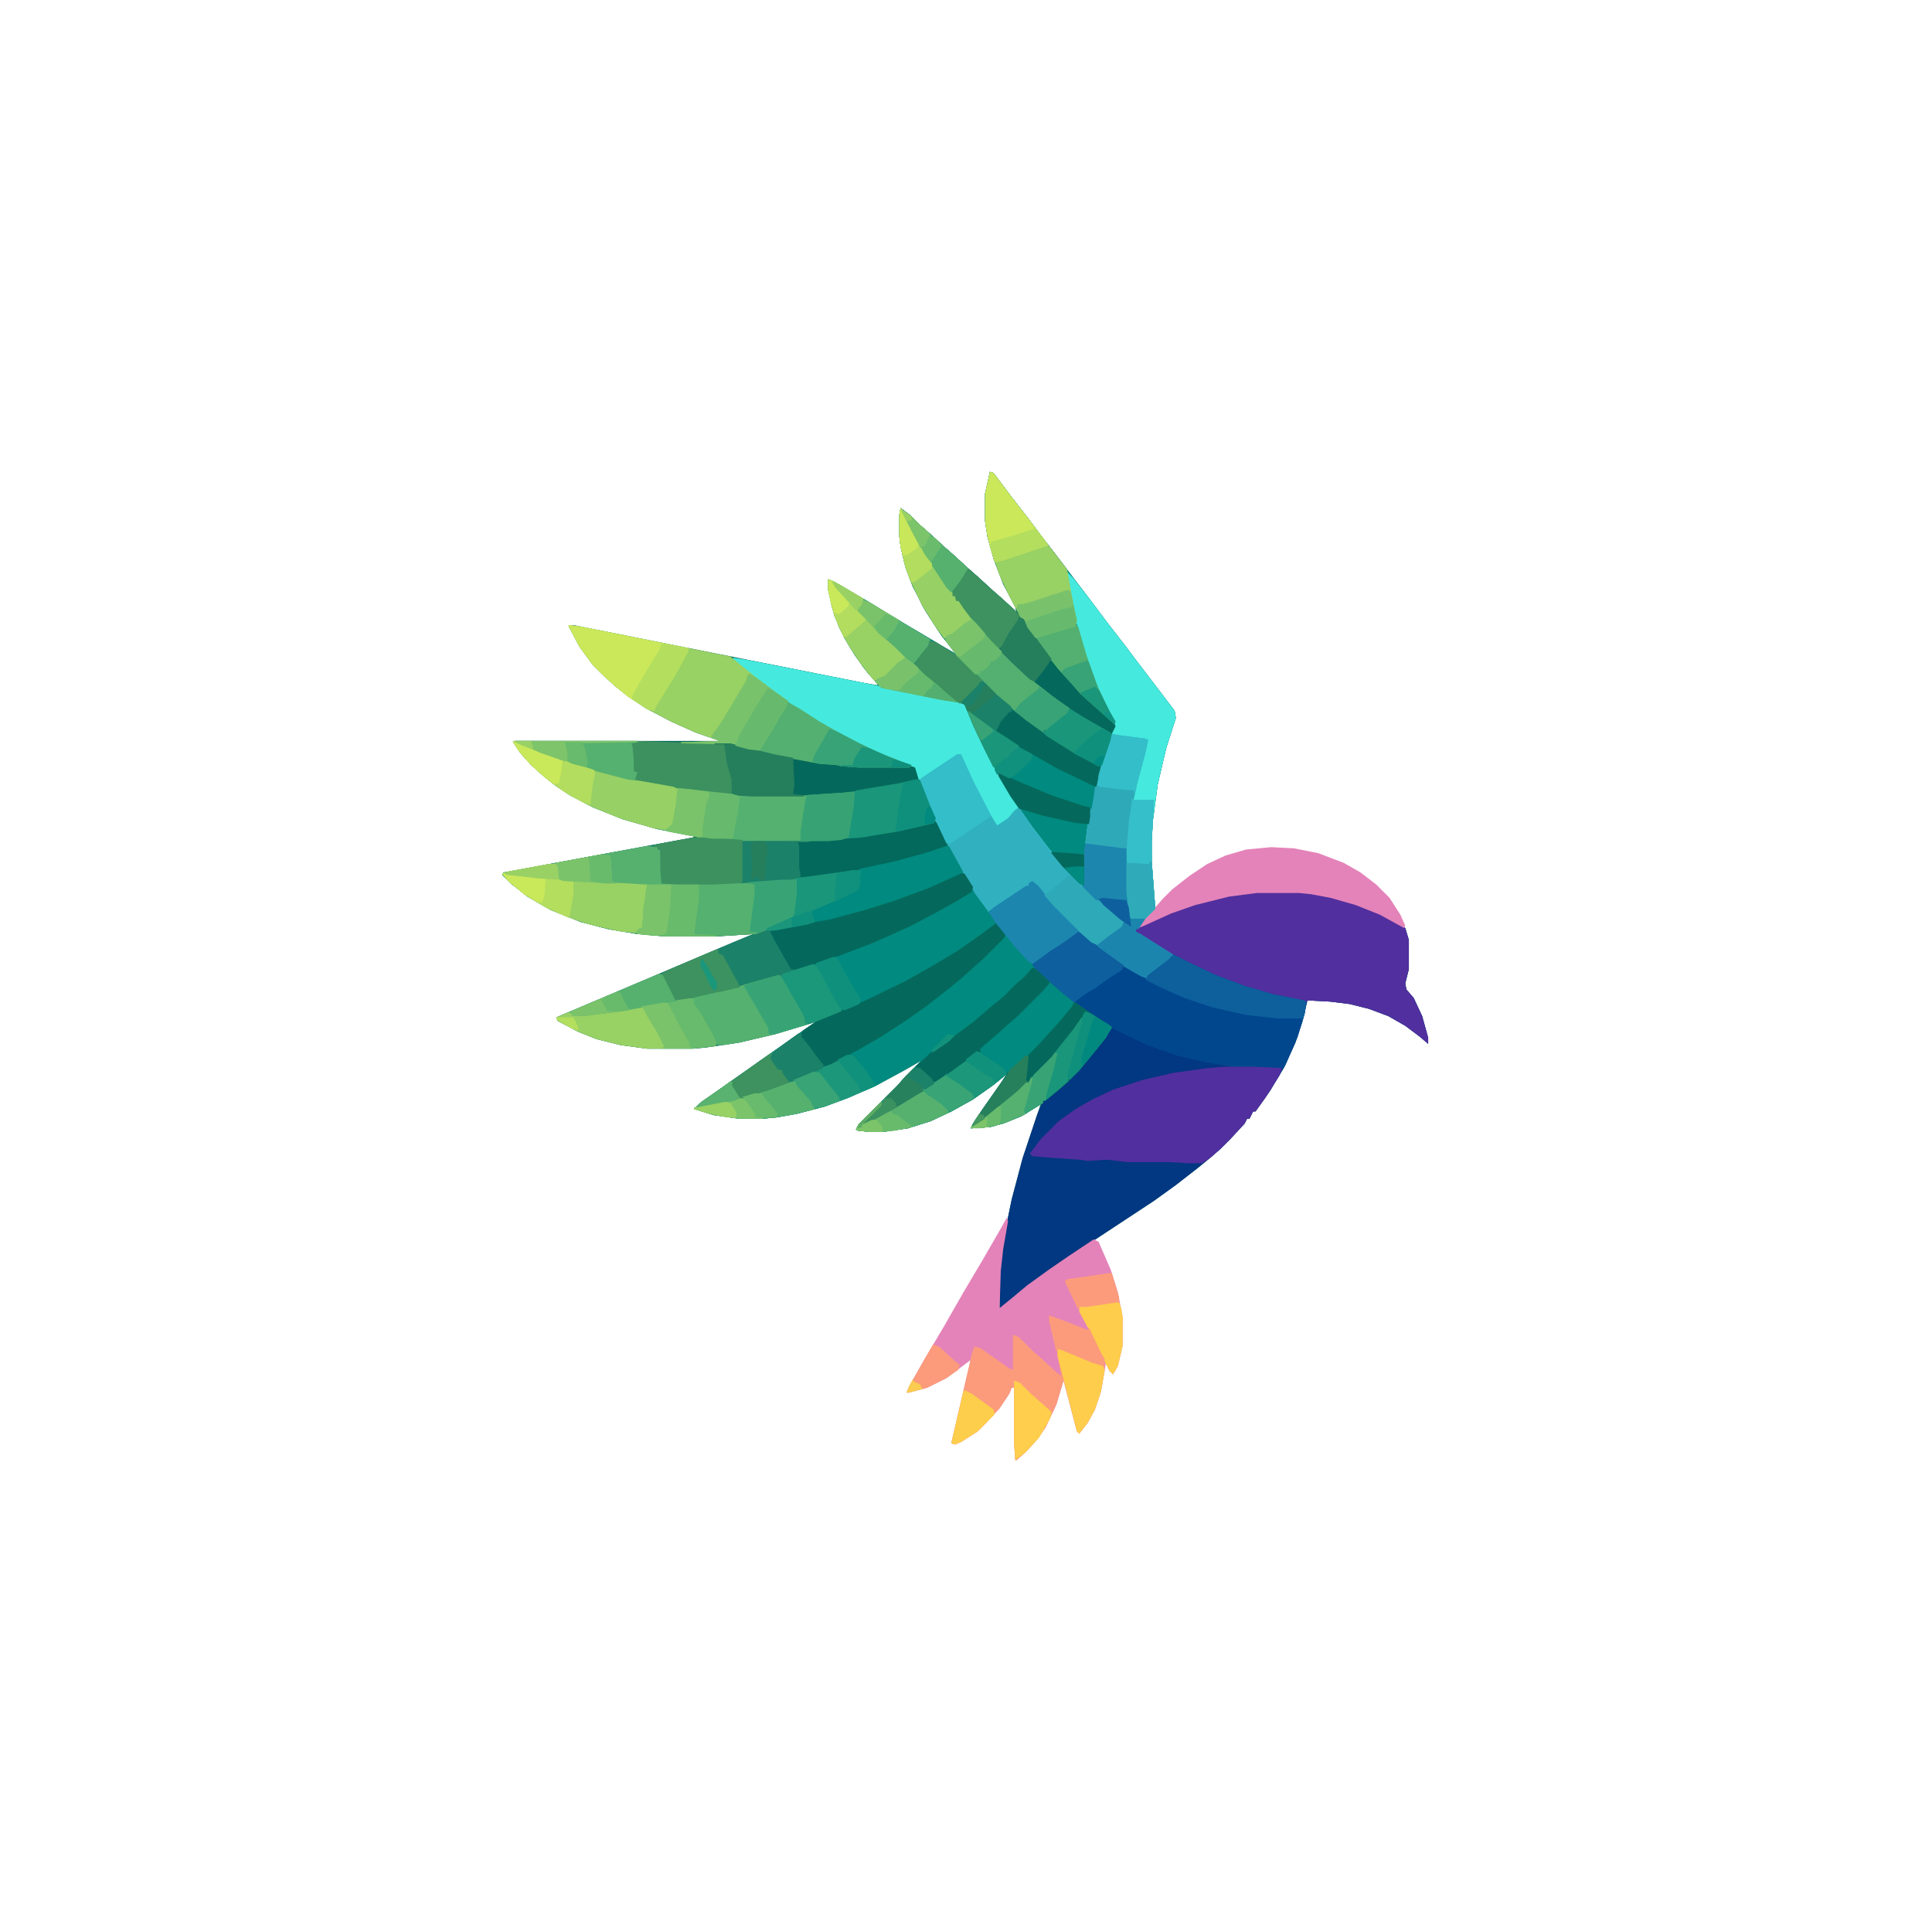 <svg width="2001" height="2000" viewBox="0 0 2001 2000" fill="none" xmlns="http://www.w3.org/2000/svg">
<g clip-path="url(#clip0_8_2)">
<path d="M1025.29 488.75L1029.04 490L1047.8 515L1065.3 537.5L1080.31 557.5L1092.81 573.75L1109.06 595L1129.07 621.25L1147.83 646.25L1165.33 668.75L1176.58 683.75L1216.59 736.25L1217.85 743.75L1207.84 775L1199.09 812.5L1194.09 850L1192.84 871.25V892.5L1196.59 941.25L1187.84 950L1180.33 960L1204.09 948.75L1230.35 938.75L1256.61 931.25L1280.36 926.25L1301.62 923.75H1345.38L1372.89 927.5L1400.4 935L1420.4 942.5L1440.41 952.5L1455.41 961.25L1459.16 973.75V1003.75L1455.41 1018.75L1456.66 1025L1464.17 1033.75L1472.92 1052.5L1479.17 1075V1081.25L1470.42 1073.75L1455.41 1062.5L1437.91 1052.5L1417.9 1045L1397.9 1040L1377.89 1037.5L1354.13 1036.25L1349.13 1057.5L1341.63 1080L1330.38 1105L1315.37 1130L1300.37 1151.25H1297.87L1294.12 1158.75H1291.62L1289.12 1163.75L1274.11 1180L1264.11 1190L1254.11 1198.75L1240.35 1210L1217.85 1227.5L1195.34 1243.75L1140.32 1280L1114.07 1297.5L1086.56 1316.25L1062.8 1333.75L1049.05 1345L1037.79 1355H1035.29V1316.25L1039.04 1285L1047.8 1242.5L1059.05 1200L1077.81 1143.75L1060.3 1155L1042.8 1162.5L1025.29 1167.5L1005.29 1168.75L1007.79 1163.75L1017.79 1148.75L1035.29 1123.75L1042.8 1112.5L1029.04 1123.75L1007.79 1138.75L985.279 1151.25L964.023 1161.25L940.267 1168.75L914.009 1172.5H901.506L889.002 1171.25L886.501 1170L889.002 1165L929.013 1125L937.766 1115L954.021 1098.75L936.516 1108.75L906.507 1125L877.749 1137.5L853.992 1146.25L825.234 1153.75L803.978 1157.5L790.224 1158.75H765.217L738.96 1155L718.954 1148.75L725.206 1142.5L788.974 1097.5L813.981 1080L835.237 1065L843.989 1058.75L802.728 1071.25L765.217 1080L731.457 1085L717.703 1086.25H670.19L642.682 1082.5L617.675 1076.25L598.92 1068.75L577.664 1057.5L576.413 1053.75L758.965 976.25L780.221 967.5L741.46 970H688.945L660.187 967.5L630.179 962.5L601.421 955L570.162 942.5L546.405 928.75L528.9 915L520.147 906.25L521.398 903.75L717.703 867.5L718.954 866.25L680.193 858.75L645.183 848.75L613.924 836.25L590.167 823.75L575.163 813.75L562.66 803.75L550.156 792.5L538.903 780L531.401 768.75V767.5H745.211L720.204 758.75L695.197 747.5L668.94 733.75L650.184 721.25L637.681 711.25L625.177 700L613.924 688.75L600.17 670L588.917 648.75L593.918 647.5L895.254 707.5L910.258 710L899.005 697.5L885.251 678.75L873.998 660L863.995 637.5L857.743 611.25V600L863.995 602.5L900.255 623.75L935.265 645L975.277 668.75L990.281 677.5L975.277 658.75L959.022 633.75L945.268 607.5L937.766 587.5L932.764 566.25L931.514 556.25V532.5L932.764 526.25L942.767 533.75L952.77 543.75L962.773 552.5L977.777 566.25L987.78 575L1002.78 588.75L1012.79 597.5L1027.79 611.25L1037.79 620L1052.8 633.75L1051.55 628.75L1039.04 605L1029.04 578.75L1022.79 556.25L1020.29 540V511.25L1025.29 488.75Z" fill="#04695C"/>
<path d="M1025.29 488.75L1029.04 490L1047.8 515L1065.3 537.5L1080.31 557.5L1092.81 573.75L1109.06 595L1129.07 621.25L1147.83 646.25L1165.33 668.75L1176.58 683.75L1216.59 736.25L1217.85 743.75L1207.84 775L1199.09 812.5L1194.09 850L1192.84 871.25V892.5L1196.59 941.25L1187.84 950L1179.08 962.5H1176.58V965L1181.59 967.5L1205.34 982.5L1215.34 988.75L1209.09 996.25L1194.09 1007.5L1189.09 1010L1187.84 1013.75L1181.59 1011.25L1164.08 1001.25L1141.57 985L1125.32 971.25L1119.07 966.25L1091.56 938.75L1082.81 928.75L1070.3 913.75L1065.3 915V917.5L1041.55 932.5L1027.79 942.5H1025.29L1024.04 945L1010.29 926.25L1000.28 908.75L990.281 892.5L975.277 863.75L964.023 840L951.52 807.5L947.769 795L926.513 787.5L900.255 776.25L867.746 760L842.739 745L816.482 727.5L793.975 711.25L776.47 697.5L760.216 683.75L758.965 681.25L775.22 683.75L907.757 710L909.008 708.75L894.003 691.25L878.999 668.75L868.996 650L861.494 628.75L857.743 611.25V600L863.995 602.5L900.255 623.75L935.265 645L975.277 668.75L990.281 677.5L975.277 658.75L959.022 633.75L945.268 607.5L937.766 587.5L932.764 566.25L931.514 556.25V532.5L932.764 526.25L942.767 533.75L952.77 543.75L962.773 552.5L977.777 566.25L987.78 575L1002.78 588.75L1012.79 597.5L1027.79 611.25L1037.79 620L1052.8 633.75L1051.55 628.75L1039.04 605L1029.04 578.75L1022.79 556.25L1020.29 540V511.25L1025.29 488.75Z" fill="#018A7F"/>
<path d="M1301.62 923.75H1345.38L1372.89 927.5L1400.4 935L1420.4 942.5L1440.41 952.5L1455.41 961.25L1459.16 973.75V1003.75L1455.41 1018.75L1456.66 1025L1464.17 1033.75L1472.92 1052.5L1479.17 1075V1081.25L1470.42 1073.75L1455.41 1062.5L1437.91 1052.5L1417.9 1045L1397.9 1040L1377.89 1037.5L1354.13 1036.25L1349.13 1057.5L1341.63 1080L1330.38 1105L1315.37 1130L1300.37 1151.25H1297.87L1294.12 1158.75H1291.62L1289.12 1163.75L1274.11 1180L1264.11 1190L1254.11 1198.75L1240.35 1210L1217.85 1227.5L1195.34 1243.75L1140.32 1280L1114.07 1297.5L1086.56 1316.25L1062.8 1333.75L1049.05 1345L1037.79 1355H1035.29V1316.25L1039.04 1285L1047.8 1242.5L1059.05 1200L1074.05 1155L1080.31 1140L1094.06 1130L1104.06 1120L1114.07 1111.25L1126.57 1097.5L1142.82 1076.25L1150.33 1065L1144.07 1060L1126.57 1048.75L1102.81 1031.25L1086.56 1016.25L1071.55 1002.5L1069.05 998.75L1087.81 985L1101.56 976.25L1115.32 966.25H1120.32L1137.82 981.25L1160.33 997.5L1185.34 1012.5H1187.84L1194.09 1006.25L1210.34 993.75L1214.09 988.75L1189.09 973.75L1176.58 965V962.5L1195.34 952.5L1226.6 940L1251.6 932.5L1280.36 926.25L1301.62 923.75Z" fill="#023781"/>
<path d="M994.032 903.75L999.033 905L1010.29 923.75L1024.04 943.75L1045.3 928.75L1062.8 917.5H1065.3V915L1070.3 912.5L1081.56 925L1090.31 935L1101.56 947.5L1119.07 965L1101.56 977.5L1079.06 992.5L1070.3 998.75L1077.81 1007.5L1094.06 1022.5L1109.06 1035L1131.57 1051.25L1151.58 1063.75L1145.32 1075L1129.07 1095L1117.82 1108.75L1106.56 1120L1096.56 1128.75L1082.81 1140H1080.31V1142.5L1057.8 1156.25L1039.04 1163.75L1025.29 1167.5L1005.29 1168.75L1007.79 1163.75L1017.79 1148.75L1035.29 1123.75L1042.8 1112.5L1029.04 1123.75L1007.79 1138.75L985.279 1151.25L964.023 1161.25L940.267 1168.75L914.009 1172.5H901.506L889.002 1171.25L886.501 1170L889.002 1165L929.013 1125L937.766 1115L954.021 1098.75L936.516 1108.75L906.507 1125L877.749 1137.5L853.992 1146.25L825.234 1153.75L803.978 1157.5L790.224 1158.75H765.217L738.96 1155L718.954 1148.75L725.206 1142.5L788.974 1097.5L813.981 1080L835.237 1065L852.742 1053.75L868.996 1047.5H871.497L865.245 1035L845.24 1000L832.736 1002.5L825.234 1005L818.982 1003.75L802.728 975L797.726 965L802.728 962.5L853.992 952.5L892.753 942.5L924.012 932.5L955.271 921.25L989.03 906.25L994.032 903.75Z" fill="#018A7F"/>
<path d="M717.703 867.5H737.709L768.968 870L837.738 871.25V872.5H826.484L827.735 876.25V898.75L828.985 905V908.75L876.499 902.5L920.261 893.75L957.772 883.75L980.278 876.25H982.779L996.533 901.25L997.783 903.75L961.523 920L927.763 932.5L896.504 942.5L858.994 952.5L816.482 961.25L798.977 965L806.479 978.75L820.233 1003.75L828.985 1002.5L841.489 998.75L846.49 1000L858.994 1022.5L868.996 1040L871.497 1043.75V1047.5L850.241 1056.25L840.238 1060L802.728 1071.25L765.217 1080L731.457 1085L717.703 1086.25H670.19L642.682 1082.5L617.675 1076.25L598.92 1068.75L577.664 1057.5L576.413 1053.75L758.965 976.25L780.221 967.5L741.46 970H688.945L660.187 967.5L630.179 962.5L601.421 955L570.162 942.5L546.405 928.75L528.9 915L520.147 906.25L521.398 903.75L717.703 867.5Z" fill="#1B8169"/>
<path d="M1025.29 488.75L1029.04 490L1047.8 515L1065.3 537.5L1080.31 557.5L1105.31 590L1112.82 632.5L1121.57 667.5L1135.32 707.5L1147.83 735L1156.58 750L1154.08 758.75L1147.83 773.75L1141.57 792.5L1137.82 793.75L1114.07 781.25L1084.06 762.5L1080.31 760V757.5L1075.3 755L1057.8 742.5L1045.3 731.25L1031.54 720L991.531 680L981.528 666.25L970.275 651.25L955.271 627.5L942.767 601.25L936.516 582.5L932.765 566.25L931.514 556.25V532.5L932.765 526.25L942.767 533.75L952.77 543.75L962.773 552.5L977.777 566.25L987.78 575L1002.78 588.75L1012.79 597.5L1027.79 611.25L1037.79 620L1052.8 633.75L1051.55 628.75L1039.04 605L1029.04 578.75L1022.79 556.25L1020.29 540V511.25L1025.29 488.75Z" fill="#04695C"/>
<path d="M758.965 681.25L775.22 683.75L907.757 710L999.033 728.75L1005.29 741.25L1016.54 767.5L1029.04 791.25L1036.54 806.25L1051.55 831.25L1069.05 856.25L1085.31 877.5L1099.06 893.75L1110.31 906.25L1135.32 931.25L1141.57 935L1155.33 947.5L1164.08 953.75L1161.58 960L1147.83 970L1136.57 978.75L1130.32 976.25L1119.07 966.25L1091.56 938.75L1082.81 928.75L1070.3 913.75L1065.3 915V917.5L1041.55 932.5L1027.79 942.5H1025.29L1024.04 945L1010.29 926.25L1000.28 908.75L990.281 892.5L975.277 863.75L964.023 840L951.52 807.5L947.769 795L926.513 787.5L900.255 776.25L867.746 760L842.739 745L816.482 727.5L793.975 711.25L776.47 697.5L760.216 683.75L758.965 681.25Z" fill="#45E9DE"/>
<path d="M1042.8 1261.25L1044.05 1265L1039.04 1293.75L1036.54 1316.25L1035.29 1355L1049.05 1343.75L1064.05 1331.25L1086.56 1315L1106.56 1301.25L1132.82 1283.75L1137.82 1286.25L1150.33 1315L1157.83 1338.75L1162.83 1365V1393.75L1157.83 1415L1152.83 1423.75L1149.08 1420L1145.32 1412.5L1140.32 1441.25L1134.07 1460L1126.57 1473.75L1117.82 1485L1115.32 1482.5L1101.56 1430L1094.06 1455L1082.81 1478.75L1074.05 1491.25L1062.8 1503.75L1052.8 1512.5H1051.55L1050.3 1495V1437.5H1047.8L1045.3 1443.75L1035.29 1458.75L1021.54 1473.75L1012.79 1482.5L995.282 1493.75L989.03 1496.25L985.279 1495L1005.29 1408.75L980.278 1427.5L960.272 1437.5L941.517 1442.5H939.016L941.517 1436.25L957.772 1407.5L977.777 1373.75L997.783 1338.75L1017.79 1305L1036.54 1272.5L1042.8 1261.25Z" fill="#E483B9"/>
<path d="M1301.62 923.75H1345.38L1372.89 927.5L1400.4 935L1420.4 942.5L1440.41 952.5L1455.41 961.25L1459.16 973.75V1003.75L1455.41 1018.75L1456.66 1025L1464.17 1033.75L1472.92 1052.5L1479.17 1075V1081.25L1470.42 1073.75L1455.41 1062.5L1437.91 1052.5L1417.9 1045L1397.9 1040L1377.89 1037.5L1354.13 1036.25L1352.88 1038.75L1341.63 1036.25L1309.12 1028.75L1271.61 1016.25L1242.85 1003.75L1217.85 991.25L1189.09 973.75L1176.58 965V962.5L1195.34 952.5L1226.6 940L1251.6 932.5L1280.36 926.25L1301.62 923.75Z" fill="#512F9E"/>
<path d="M1116.57 965L1121.57 967.5L1137.82 981.25L1160.33 997.5L1185.34 1012.5H1187.84L1194.09 1006.25L1210.34 993.75L1215.34 988.75L1235.35 998.75L1259.11 1010L1289.12 1021.25L1319.12 1030L1350.38 1036.25L1352.88 1037.5L1351.63 1048.75L1344.13 1073.75L1331.63 1102.5L1329.13 1106.25H1300.37L1276.61 1105L1246.6 1100L1220.35 1093.75L1187.84 1082.5L1151.58 1065L1126.57 1048.75L1102.81 1031.25L1086.56 1016.25L1071.55 1002.5L1069.05 998.75L1087.81 985L1101.56 976.25L1115.32 966.25L1116.57 965Z" fill="#01478E"/>
<path d="M994.032 903.75L999.033 905L1010.29 923.75L1024.04 943.75L1045.3 928.75L1062.8 917.5H1065.3V915L1070.3 912.5L1081.56 925L1090.31 935L1101.56 947.5L1119.07 965L1101.56 977.5L1079.06 992.5L1070.3 998.75L1065.3 996.25L1051.55 981.25L1041.55 968.75L1032.79 957.5L1021.54 965L999.033 981.25L969.025 1000L941.517 1015L912.759 1030L881.5 1043.75L875.248 1046.25H871.497L861.494 1030L856.493 1020L845.24 1000L832.736 1002.5L825.234 1005L818.982 1003.75L802.728 975L797.726 965L802.728 962.5L853.992 952.5L892.753 942.5L924.012 932.5L955.271 921.25L989.03 906.25L994.032 903.75Z" fill="#018A80"/>
<path d="M670.19 876.25L681.443 877.5V880H683.944L685.194 915H740.21L793.975 912.5L808.979 911.25H825.234V926.25L822.733 946.25L820.233 951.25L792.725 963.75L782.722 967.5L760.216 968.75L741.46 970H688.945L660.187 967.5L630.179 962.5L601.421 955L570.162 942.5L546.405 928.75L528.9 915L520.147 906.25L521.398 903.75L670.19 876.25Z" fill="#56B16F"/>
<path d="M1266.61 1105H1300.37L1327.88 1106.25L1325.38 1113.75L1310.37 1137.5L1300.37 1151.25H1297.87L1294.12 1158.75H1291.62L1289.12 1163.75L1274.11 1180L1264.11 1190L1254.11 1198.75L1245.35 1205H1231.6L1210.34 1203.75H1167.83L1146.58 1201.25L1126.57 1202.5L1117.82 1201.25L1081.56 1198.75L1069.05 1197.5L1066.55 1195L1077.81 1180L1096.56 1161.25L1114.07 1148.75L1131.57 1138.75L1152.83 1128.75L1182.84 1118.75L1215.34 1111.25L1251.6 1106.25L1266.61 1105Z" fill="#512F9E"/>
<path d="M1105.31 592.5L1111.57 598.75L1129.07 621.25L1147.83 646.25L1165.33 668.75L1176.58 683.75L1216.59 736.25L1217.85 743.75L1207.84 775L1199.09 812.5L1194.09 850L1192.84 871.25V892.5L1196.59 941.25L1186.59 951.25H1171.58L1169.08 948.75L1166.58 922.5V878.75L1162.83 880L1132.82 876.25L1124.07 873.75L1126.57 853.75L1132.82 820L1142.82 785L1151.58 760L1155.33 752.5L1152.83 745L1149.08 738.75L1139.07 718.75L1129.07 693.75L1119.07 662.5L1110.31 626.25L1105.31 597.5V592.5Z" fill="#45E9DE"/>
<path d="M1087.81 1017.5L1096.56 1025L1117.82 1041.25L1137.82 1055L1151.58 1063.75L1145.32 1075L1129.07 1095L1117.82 1108.75L1106.56 1120L1096.56 1128.75L1082.81 1140H1080.31V1142.5L1057.8 1156.25L1039.04 1163.75L1025.29 1167.5L1005.29 1168.75L1007.79 1163.75L1017.79 1148.75L1035.29 1123.75L1042.8 1112.5L1029.04 1123.75L1007.79 1138.75L985.279 1151.25L964.023 1161.25L940.267 1168.75L914.009 1172.5H901.506L889.002 1171.25L886.501 1170L889.002 1165L929.013 1125L937.766 1115L946.518 1106.25H952.77L965.274 1117.5L966.524 1120L979.028 1115V1112.5L999.033 1098.75L1016.54 1085L1032.79 1071.25L1045.3 1060L1055.3 1051.25L1080.31 1026.25L1087.81 1017.5Z" fill="#04695C"/>
<path d="M531.401 767.5L538.903 770L570.162 782.5L592.668 790L621.426 798.75L655.186 807.5L683.944 812.5L732.708 820L777.721 823.75H832.736L871.497 821.25L885.251 820L884.001 837.5L878.999 867.5L871.497 870L857.743 871.25H768.968L723.955 867.5L680.193 858.75L645.183 848.75L613.924 836.25L590.167 823.75L575.163 813.75L562.66 803.75L550.156 792.5L538.903 780L531.401 768.75V767.5Z" fill="#55B170"/>
<path d="M588.917 647.5L600.17 648.75L756.464 680L770.218 691.25L790.224 707.5L812.73 723.75L816.482 726.25L813.981 732.5L807.729 742.5L801.477 753.75L788.974 773.75L786.473 777.5L775.22 776.25L756.464 771.25L705.2 770V768.75L745.211 767.5L720.204 758.75L695.197 747.5L668.94 733.75L650.184 721.25L637.681 711.25L625.177 700L613.924 688.75L600.17 670L588.917 648.75V647.5Z" fill="#98D164"/>
<path d="M991.531 781.25H995.282L1009.04 811.25L1026.54 845L1032.79 855L1044.05 847.5L1050.3 840L1055.3 836.25L1069.05 856.25L1085.31 877.5L1099.06 893.75L1110.31 906.25L1135.32 931.25L1141.57 935L1155.33 947.5L1164.08 953.75L1161.58 960L1147.83 970L1136.57 978.75L1130.32 976.25L1119.07 966.25L1091.56 938.75L1082.81 928.75L1070.3 913.75L1065.3 915V917.5L1041.55 932.5L1027.79 942.5H1025.29L1024.04 945L1010.29 926.25L1000.28 908.75L990.281 892.5L975.276 863.75L964.023 840L952.77 811.25L954.02 806.25L972.776 793.75L991.531 781.25Z" fill="#31B1BF"/>
<path d="M1049.05 1382.5L1055.3 1385L1069.05 1398.75L1079.06 1407.5L1095.31 1422.5L1099.06 1425L1096.56 1411.25L1095.31 1405V1396.25L1112.82 1402.5L1136.57 1412.5L1142.82 1415L1144.07 1420L1140.32 1441.25L1134.07 1460L1126.57 1473.75L1117.82 1485L1115.32 1482.5L1101.56 1430L1094.06 1455L1082.81 1478.75L1074.05 1491.25L1062.8 1503.75L1052.8 1512.5H1051.55L1050.3 1495V1437.5H1047.8L1045.3 1443.75L1035.29 1458.75L1021.54 1473.75L1012.79 1482.5L995.282 1493.75L989.03 1496.25L985.279 1495L1006.54 1402.5L1009.04 1395L1015.29 1396.25L1036.54 1411.25L1045.3 1417.5L1049.05 1418.75V1382.5Z" fill="#FB9B7C"/>
<path d="M1316.62 877.5L1340.38 878.75L1365.39 883.75L1391.64 893.75L1409.15 903.75L1425.4 916.25L1439.16 930L1450.41 947.5L1455.41 958.75L1454.16 961.25L1429.16 947.5L1404.15 937.5L1377.89 930L1357.89 926.25L1345.38 925H1301.62L1272.86 928.75L1237.85 937.5L1212.84 946.25L1185.34 958.75L1179.08 961.25L1184.09 953.75L1195.34 941.25L1204.09 931.25L1214.09 921.25L1231.6 907.5L1250.35 895L1269.11 886.25L1290.37 880L1316.62 877.5Z" fill="#E483B9"/>
<path d="M827.735 1070L830.235 1071.25V1075L835.237 1080L850.241 1100L853.992 1103.75L877.749 1092.5L884.001 1093.75L895.254 1107.5L905.257 1121.25L906.507 1125L877.749 1137.5L853.992 1146.25L825.234 1153.75L803.978 1157.5L790.224 1158.75H765.217L738.96 1155L718.954 1148.75L725.206 1142.5L788.974 1097.5L813.981 1080L827.735 1070Z" fill="#1C977A"/>
<path d="M932.765 526.25L935.265 530L945.268 550L955.271 568.75L982.779 610L986.53 613.75V617.5H989.03L990.281 622.5H992.782L997.783 630L1004.03 637.5V640H1006.54L1017.79 653.75L1031.54 668.75L1059.05 696.25L1072.8 707.5L1090.31 721.25L1107.81 733.75L1105.31 738.75L1087.81 752.5L1084.06 756.25H1081.56L1080.31 758.75L1062.8 746.25L1049.05 735L1035.29 722.5L1025.29 713.75L991.531 680L981.528 666.25L970.275 651.25L955.271 627.5L942.767 601.25L936.516 582.5L932.765 566.25L931.514 556.25V532.5L932.765 526.25Z" fill="#54B070"/>
<path d="M1025.29 488.75L1029.04 490L1047.8 515L1065.3 537.5L1080.31 557.5L1105.31 590L1112.82 632.5L1115.32 642.5L1114.07 648.75L1105.31 651.25L1076.56 660L1072.8 661.25L1064.05 650L1056.55 638.75L1044.05 615L1035.29 596.25L1025.29 566.25L1021.54 548.75L1020.29 540V511.25L1025.29 488.75Z" fill="#98D164"/>
<path d="M1151.58 760L1156.58 761.25L1185.34 765L1189.09 766.25L1186.59 778.75L1177.83 811.25L1174.08 828.75H1195.34L1192.84 871.25V892.5L1196.59 941.25L1186.59 951.25H1171.58L1169.08 948.75L1166.58 922.5V878.75L1162.83 880L1132.82 876.25L1124.07 873.75L1126.57 853.75L1132.82 820L1142.82 785L1151.58 760Z" fill="#2EA9B8"/>
<path d="M1031.54 956.25L1041.55 966.25L1040.29 971.25L1017.79 993.75L1007.79 1002.5L995.282 1013.75L981.528 1025L959.022 1042.5L937.766 1057.5L912.759 1073.75L889.002 1087.5L860.244 1102.5L852.742 1105L840.238 1088.75L832.736 1078.75V1076.25L827.735 1073.75L831.486 1067.5L850.241 1055L896.504 1036.25L937.766 1016.25L966.524 1000L991.531 985L1016.54 967.5L1031.54 956.25Z" fill="#04695C"/>
<path d="M682.694 1008.75L686.445 1010L696.447 1030L698.948 1036.25L708.951 1033.75H718.954L721.455 1041.25L736.459 1066.25L742.711 1077.5L741.46 1083.75L717.704 1086.25H670.19L642.682 1082.5L617.675 1076.25L598.92 1068.75L577.664 1057.5L576.413 1053.75L632.679 1030L682.694 1008.75Z" fill="#68BB6C"/>
<path d="M533.901 767.5H660.187L740.21 770L750.213 771.25L752.713 781.25L756.464 800L758.965 807.5V817.5L757.715 822.5H745.211L706.45 817.5L665.189 810L645.183 806.25L605.172 795L573.913 785L547.655 775L533.901 768.75V767.5Z" fill="#3C915F"/>
<path d="M994.032 903.75L999.033 905L1007.79 918.75L1006.54 923.75L990.281 933.75L967.774 946.25L941.517 960L905.257 976.25L862.745 992.5L825.234 1005L818.982 1003.75L802.728 975L797.726 965L802.728 962.5L853.992 952.5L892.753 942.5L924.012 932.5L955.271 921.25L989.03 906.25L994.032 903.75Z" fill="#04695C"/>
<path d="M857.743 600L863.995 602.5L900.255 623.75L935.265 645L964.023 662.5L961.523 670L949.019 686.25V690L957.772 698.75L971.525 710L985.279 722.5L991.531 727.5L975.276 725L912.759 712.5L899.005 697.5L885.251 678.75L873.998 660L863.995 637.5L857.743 611.25V600Z" fill="#56B16F"/>
<path d="M531.401 767.5L538.903 770L570.162 782.5L592.668 790L621.426 798.75L655.186 807.5L683.944 812.5L697.698 815L702.699 817.5L700.199 837.5L696.447 857.5L690.196 860L675.191 857.5L641.432 847.5L611.423 835L590.167 823.75L575.163 813.75L562.66 803.75L550.156 792.5L538.903 780L531.401 768.75V767.5Z" fill="#97D065"/>
<path d="M1011.54 1088.75L1016.54 1091.25L1039.04 1106.25L1042.8 1112.5L1029.04 1123.75L1007.79 1138.75L985.279 1151.25L964.023 1161.25L940.267 1168.75L914.009 1172.5H901.506L889.002 1171.25L886.501 1170L889.002 1165L929.013 1125L937.766 1115L946.518 1106.25H952.77L965.274 1117.5L966.524 1120L979.028 1115V1112.5L999.033 1098.75L1011.54 1088.75Z" fill="#1C977A"/>
<path d="M568.911 895H575.163L577.664 897.5L578.914 910L582.665 911.25L670.19 916.25L667.689 941.25L665.189 961.25H662.688L661.438 965L658.937 966.25L642.682 965L610.173 957.5L587.667 950L565.16 940L542.654 926.25L526.399 912.5L520.147 905L527.65 902.5L568.911 895Z" fill="#98D164"/>
<path d="M588.917 647.5L600.17 648.75L712.702 671.25V675L698.948 700L678.943 732.5L677.692 736.25L671.44 735L651.435 722.5L637.681 711.25L625.177 700L613.924 688.75L600.17 670L588.917 648.75V647.5Z" fill="#CAE85A"/>
<path d="M806.479 1010L810.23 1011.25L826.484 1040L833.986 1052.5L836.487 1061.25L797.726 1072.5L765.217 1080L750.213 1082.5H742.711L738.96 1072.5L728.957 1055L722.705 1045L718.954 1040V1033.75L716.453 1032.5L766.467 1021.25L778.971 1017.5L806.479 1010Z" fill="#55B16F"/>
<path d="M1124.07 873.75L1162.83 878.75H1166.58L1167.83 922.5L1170.33 948.75L1171.58 950L1186.59 951.25L1179.08 962.5H1176.58V965L1181.59 967.5L1205.34 982.5L1215.34 988.75L1209.09 996.25L1194.09 1007.5L1189.09 1010L1187.84 1013.75L1181.59 1011.25L1164.08 1001.25L1141.57 985L1135.32 978.75L1155.33 962.5L1161.58 960L1164.08 953.75L1159.08 951.25L1142.82 937.5L1139.07 933.75L1132.82 930L1121.57 918.75L1122.82 883.75L1124.07 873.75Z" fill="#1C85AE"/>
<path d="M808.979 911.25H825.234V926.25L822.733 946.25L820.233 951.25L792.725 963.75L782.722 967.5L760.216 968.75H717.703L722.705 931.25L723.955 916.25L740.21 915L793.975 912.5L808.979 911.25Z" fill="#55B16F"/>
<path d="M967.774 851.25L971.525 852.5L981.528 873.75L980.278 877.5L945.268 888.75L909.008 897.5L868.996 905L838.988 908.75H828.985L826.484 898.75V872.5L882.75 867.5L924.012 861.25L957.772 853.75L967.774 851.25Z" fill="#03695C"/>
<path d="M962.773 663.75L969.025 665L992.781 680L1032.79 720L1046.55 731.25L1049.05 735L1047.8 737.5H1045.3L1042.8 742.5L1036.54 748.75L1032.79 757.5L1052.8 771.25L1055.3 772.5V775L1047.8 781.25H1045.3V783.75L1032.79 793.75L1029.04 795L1019.04 775L1007.79 751.25L999.033 730L989.03 726.25L971.525 711.25L952.77 695L946.518 687.5L957.772 673.75L961.523 668.75L962.773 663.75Z" fill="#1B8169"/>
<path d="M980.278 876.25H982.779L996.533 901.25L997.783 903.75L961.523 920L927.763 932.5L896.504 942.5L858.994 952.5L843.989 955L838.988 945L842.739 941.25L877.749 926.25L887.752 921.25L890.252 910V900L925.262 892.5L957.772 883.75L980.278 876.25Z" fill="#018A7F"/>
<path d="M1215.34 988.75L1235.35 998.75L1259.11 1010L1289.12 1021.25L1319.12 1030L1350.38 1036.25L1352.88 1037.5L1351.63 1048.75L1349.13 1057.5L1347.88 1055H1322.88L1290.37 1051.25L1256.61 1043.75L1226.6 1033.75L1204.09 1023.75L1186.59 1015L1189.09 1010L1210.34 993.75L1215.34 988.75Z" fill="#0D609C"/>
<path d="M816.482 727.5L827.735 733.75L848.991 747.5L875.248 762.5L907.757 778.75L936.516 790L944.018 792.5L941.517 795H889.002L871.497 793.75L866.496 792.5L848.991 791.25L795.225 781.25L785.223 778.75L790.224 770L803.978 747.5L811.48 733.75L816.482 727.5Z" fill="#54B070"/>
<path d="M934.015 527.5L944.018 535L952.77 543.75L962.773 552.5L977.777 566.25L987.78 575L1002.78 588.75L1012.79 597.5L1027.79 611.25L1037.79 620L1052.8 633.75L1056.55 638.75L1051.55 647.5L1046.55 655L1039.04 668.75L1034.04 672.5L1020.29 658.75L1009.04 645L1006.54 640H1004.03L992.781 625V622.5H990.281L989.03 617.5H986.53V613.75L982.779 612.5L959.022 576.25L947.769 557.5L934.015 530V527.5Z" fill="#3D925F"/>
<path d="M1069.05 912.5L1075.3 917.5L1086.56 931.25L1104.06 950L1119.07 965L1101.56 977.5L1079.06 992.5L1070.3 998.75L1065.3 996.25L1051.55 981.25L1031.54 956.25L1024.04 945L1029.04 940L1062.8 917.5H1065.3V915L1069.05 912.5Z" fill="#1C86AF"/>
<path d="M1069.05 1002.5L1074.05 1003.75L1087.81 1016.25L1085.31 1021.25L1071.55 1036.25L1047.8 1060L1037.79 1068.75L1021.54 1082.5L1004.03 1096.25L981.528 1112.5H979.028V1115L969.025 1121.25L965.274 1120L957.772 1111.25L952.77 1107.5L947.769 1105L959.022 1095L964.023 1090L984.029 1076.25L1007.79 1058.75L1025.29 1043.75L1039.04 1032.5L1051.55 1020L1061.55 1011.25L1069.05 1002.5Z" fill="#04695C"/>
<path d="M717.703 867.5H737.709L768.968 870L770.218 875V902.5L768.968 913.75L763.967 915L740.21 916.25H700.199L685.194 915L683.944 902.5V880H681.443V877.5H677.692V875L717.703 867.5Z" fill="#3C915F"/>
<path d="M947.769 807.5H952.77L966.524 842.5L969.025 847.5L967.774 852.5L930.264 861.25L892.753 867.5L875.248 868.75L878.999 867.5L880.25 852.5L885.251 820L886.501 818.75L931.514 811.25L947.769 807.5Z" fill="#1A967A"/>
<path d="M991.531 781.25H995.282L1009.04 811.25L1026.54 845L1021.54 848.75L984.029 873.75H980.278L970.275 852.5L961.523 833.75L952.77 811.25L954.02 806.25L972.776 793.75L991.531 781.25Z" fill="#34BEC9"/>
<path d="M1087.81 1017.5L1096.56 1025L1112.82 1037.5L1110.31 1042.5L1099.06 1056.25L1087.81 1068.75L1074.05 1083.75L1064.05 1093.75L1044.05 1111.25H1041.55L1035.29 1105L1015.29 1091.25V1086.25L1032.79 1071.25L1045.3 1060L1055.3 1051.25L1080.31 1026.25L1087.81 1017.5Z" fill="#018A7F"/>
<path d="M1116.57 965L1121.57 967.5L1137.82 981.25L1160.33 997.5L1164.08 1000L1161.58 1005L1147.83 1013.75L1134.07 1023.75L1125.32 1028.75L1115.32 1036.25L1112.82 1038.75L1100.31 1028.75L1087.81 1017.5L1071.55 1002.5L1069.05 998.75L1087.81 985L1101.56 976.25L1115.32 966.25L1116.57 965Z" fill="#0D609D"/>
<path d="M776.47 697.5L787.723 705L803.978 717.5L816.482 726.25L813.981 732.5L807.729 742.5L801.477 753.75L788.974 773.75L786.473 777.5L775.22 776.25L756.465 771.25L705.2 770V768.75L745.211 767.5L736.459 763.75L738.96 758.75L741.46 756.25L748.962 745L760.216 726.25L772.719 705L773.97 700L776.47 697.5Z" fill="#78C26B"/>
<path d="M932.765 526.25L935.265 530L945.268 550L955.271 568.75L982.779 610L986.53 613.75V617.5H989.03L990.281 622.5H992.782L997.783 630L1005.29 640V642.5L991.531 653.75L982.779 660L977.777 661.25L967.774 647.5L954.021 625L942.767 601.25L936.516 582.5L932.765 566.25L931.514 556.25V532.5L932.765 526.25Z" fill="#97D065"/>
<path d="M857.743 600L863.995 602.5L894.003 620L892.753 626.25L889.002 632.5L907.757 651.25L916.51 661.25L926.513 670L937.766 681.25L931.514 687.5L929.013 688.75L922.762 695L912.759 703.75L905.257 705L891.503 687.5L878.999 668.75L868.996 650L861.494 628.75L857.743 611.25V600Z" fill="#98D164"/>
<path d="M1025.29 488.75L1029.04 490L1047.8 515L1065.3 537.5L1080.31 557.5L1085.31 565L1040.29 580L1030.29 582.5L1022.79 556.25L1020.29 540V511.25L1025.29 488.75Z" fill="#CAE85A"/>
<path d="M740.21 770H756.465L801.477 781.25L821.483 785L822.733 812.5L821.483 822.5L832.736 823.75V825H777.721L758.965 823.75L757.715 817.5V807.5L752.713 790L750.213 771.25H740.21V770Z" fill="#257E5C"/>
<path d="M1172.83 826.25L1174.08 828.75H1195.34L1192.84 871.25V892.5L1196.59 941.25L1186.59 951.25H1171.58L1169.08 948.75L1166.58 922.5V882.5L1169.08 851.25L1172.83 826.25Z" fill="#35BFCA"/>
<path d="M698.948 816.25L713.952 817.5L758.965 822.5L766.467 825L763.967 842.5L760.216 862.5L758.965 868.75H737.709L718.954 866.25L691.446 861.25L690.196 858.75L696.448 853.75L700.199 832.5L701.449 820L702.699 817.5L698.948 816.25Z" fill="#67BA6D"/>
<path d="M1120.32 1053.75H1121.57L1120.32 1066.25L1107.81 1107.5L1106.56 1120L1096.56 1128.75L1082.81 1140H1080.31V1142.5L1057.8 1156.25L1039.04 1163.75L1025.29 1167.5L1005.29 1168.75L1006.54 1166.25L1020.29 1157.5L1040.29 1141.25L1054.05 1130L1062.8 1121.25H1065.3L1067.8 1116.25L1089.06 1095L1096.56 1085L1111.57 1066.25L1120.32 1053.75Z" fill="#1A967A"/>
<path d="M670.19 916.25H723.955V931.25L718.954 967.5L741.46 968.75V970H688.945L660.187 967.5L658.937 965L662.688 961.25H665.189L666.439 941.25L670.19 916.25Z" fill="#69BB6C"/>
<path d="M1047.8 735L1052.8 737.5L1072.8 752.5L1080.31 757.5V760L1086.56 762.5L1110.31 777.5L1132.82 790L1140.32 793.75L1137.82 806.25L1135.32 815L1124.07 811.25L1090.31 795L1066.55 781.25L1049.05 770L1031.54 757.5L1036.54 747.5L1045.3 737.5H1047.8V735Z" fill="#04695C"/>
<path d="M1055.3 773.75L1069.05 781.25L1095.31 796.25L1124.07 810L1134.07 815L1132.82 825L1130.32 838.75L1129.07 836.25L1119.07 835L1085.31 823.75L1047.8 807.5L1035.29 801.25L1032.79 802.5L1030.29 797.5V793.75L1040.29 786.25L1045.3 783.75V781.25L1055.3 773.75Z" fill="#018A7F"/>
<path d="M533.901 767.5H660.187V768.75L653.935 770L655.186 773.75L656.436 787.5V798.75L660.187 800L657.686 807.5L660.187 808.75L650.184 807.5L621.426 800L585.166 788.75L560.159 780L533.901 768.75V767.5Z" fill="#55B16F"/>
<path d="M660.187 1043.75H666.439L676.442 1061.25L687.695 1080L688.945 1085L686.445 1086.25H670.19L642.682 1082.5L617.675 1076.25L598.92 1068.75L577.664 1057.5L576.413 1053.75L588.917 1048.75L592.668 1050V1052.5L652.685 1045L660.187 1043.75Z" fill="#98D164"/>
<path d="M1109.06 906.25L1117.82 913.75L1135.32 931.25L1141.57 935L1155.33 947.5L1164.08 953.75L1161.58 960L1147.83 970L1136.57 978.75L1130.32 976.25L1119.07 966.25L1091.56 938.75L1082.81 928.75L1081.56 926.25L1087.81 922.5L1101.56 911.25L1105.31 907.5L1109.06 906.25Z" fill="#2EA9B8"/>
<path d="M1114.07 647.5L1116.57 648.75L1125.32 678.75L1135.32 707.5L1147.83 735L1155.33 747.5L1154.08 750L1141.57 738.75L1131.57 730L1119.07 718.75L1110.31 708.75L1096.56 693.75L1086.56 681.25L1072.8 662.5L1076.56 658.75L1105.31 650L1114.07 647.5Z" fill="#54B070"/>
<path d="M818.982 1120H823.984L832.736 1131.25L842.739 1143.75V1147.5L845.24 1148.75L818.982 1155L803.978 1157.5L790.224 1158.75H765.217L738.96 1155L718.954 1148.75V1147.5L751.463 1141.25L777.721 1133.75L818.982 1120Z" fill="#56B16F"/>
<path d="M741.46 983.75H743.961V987.5L748.962 990L765.217 1020L766.467 1022.5L716.453 1033.75L698.948 1036.25L687.695 1015L685.194 1008.75L688.945 1006.25L726.456 990L741.46 983.75Z" fill="#3D925F"/>
<path d="M768.968 871.25H837.737V872.5H826.484L827.735 876.25V898.75L828.985 905V908.75L832.736 910L793.975 913.75L763.967 915L768.968 913.75V871.25Z" fill="#1B8169"/>
<path d="M882.75 820H885.251L884.001 837.5L878.999 867.5L871.497 870L857.743 871.25H828.985V861.25L833.987 830L835.237 825L832.736 823.75L871.497 821.25L882.75 820Z" fill="#37A375"/>
<path d="M884.001 901.25H891.503L890.252 917.5L887.752 922.5L872.747 930L840.238 943.75L843.989 955L836.487 957.5L802.728 963.75H792.725L795.226 961.25L820.233 950L822.733 935L825.234 911.25L821.483 910L876.499 902.5L884.001 901.25Z" fill="#1A967A"/>
<path d="M1095.31 1396.25L1112.82 1402.5L1136.57 1412.5L1142.82 1415L1144.07 1420L1140.32 1441.25L1134.07 1460L1126.57 1473.75L1117.82 1485L1115.32 1482.5L1100.31 1423.75L1095.31 1405V1396.25Z" fill="#FECD4C"/>
<path d="M1124.07 873.75L1162.83 878.75H1166.58L1167.83 933.75L1141.57 931.25L1135.32 932.5L1121.57 918.75L1122.82 883.75L1124.07 873.75Z" fill="#1C86AF"/>
<path d="M962.773 663.75L969.025 665L992.781 680L1017.79 705L1010.29 713.75L997.783 727.5L994.032 728.75L982.779 721.25L969.025 708.75L955.271 697.5L946.518 688.75L954.02 677.5L961.523 668.75L962.773 663.75Z" fill="#3C915F"/>
<path d="M806.479 1010L810.23 1011.25L826.484 1040L833.986 1052.5L836.487 1061.25L802.728 1071.25H796.476L795.225 1063.75L770.218 1021.25L775.22 1018.75L806.479 1010Z" fill="#38A475"/>
<path d="M568.911 895H575.163L577.664 897.5L578.914 910L593.918 912.5V926.25L590.167 948.75L587.667 950L565.16 940L542.654 926.25L526.399 912.5L520.147 905L527.65 902.5L568.911 895Z" fill="#B4DE5E"/>
<path d="M1107.81 733.75L1121.57 742.5L1147.83 757.5L1151.58 760L1150.33 766.25L1141.57 792.5L1137.82 793.75L1114.07 781.25L1084.06 762.5L1080.31 758.75L1086.56 752.5L1102.81 738.75H1105.31L1107.81 733.75Z" fill="#1A967A"/>
<path d="M1151.58 760L1156.58 761.25L1185.34 765L1189.09 766.25L1186.59 778.75L1177.83 811.25L1175.33 823.75L1174.08 818.75L1159.08 817.5L1139.07 815L1136.57 813.75L1137.82 802.5L1145.32 777.5L1151.58 760Z" fill="#34BEC9"/>
<path d="M841.489 998.75L846.49 1000L858.994 1022.5L868.996 1040L871.497 1043.75V1047.5L850.241 1056.25L840.238 1060H833.986L832.736 1052.5L822.733 1035L808.979 1011.25L810.23 1008.75L841.489 998.75Z" fill="#1B977A"/>
<path d="M531.401 767.5L538.903 770L570.162 782.5L615.174 797.5L616.425 801.25L613.924 812.5L611.423 833.75L603.921 831.25L583.916 820L563.91 805L548.906 791.25L535.152 775L531.401 767.5Z" fill="#B3DD5E"/>
<path d="M808.979 911.25H825.234V926.25L822.733 946.25L820.233 951.25L792.725 963.75L785.223 966.25L776.47 965L781.472 926.25V916.25L775.22 915V913.75L808.979 911.25Z" fill="#38A476"/>
<path d="M682.694 1008.75L686.445 1010L700.199 1037.5L663.938 1043.75L643.933 1047.5L603.921 1052.5H592.668L591.418 1047.5L658.937 1018.75L682.694 1008.75Z" fill="#56B16F"/>
<path d="M1151.58 1348.75H1159.08L1161.58 1356.25L1162.83 1365V1393.75L1157.83 1415L1152.83 1423.75L1149.08 1420L1139.07 1401.25L1126.57 1375L1117.82 1358.75V1353.75L1151.58 1348.75Z" fill="#FECD4C"/>
<path d="M858.994 755L866.496 757.5L890.252 770L914.009 781.25L940.267 791.25L944.018 793.75L941.517 795H889.002L871.497 793.75L866.496 792.5L848.991 791.25L841.489 788.75L843.989 781.25L857.743 757.5L858.994 755Z" fill="#37A376"/>
<path d="M954.02 1130L959.022 1131.25L971.525 1140L981.528 1147.5L982.779 1152.5L964.023 1161.25L940.267 1168.75L914.009 1172.5H901.506L889.002 1171.25L886.501 1170L889.002 1165L912.759 1141.25V1145L892.753 1165L912.759 1155L942.767 1137.5L954.02 1130Z" fill="#56B16F"/>
<path d="M1034.04 800L1059.05 811.25L1089.06 823.75L1122.82 835L1129.07 836.25V846.25L1127.82 853.75L1114.07 852.5L1080.31 845L1055.3 837.5L1046.55 825L1034.04 803.75V800Z" fill="#04695C"/>
<path d="M1105.31 611.25L1109.06 612.5L1115.32 642.5L1114.07 648.75L1105.31 651.25L1076.56 660L1072.8 661.25L1064.05 650L1056.55 638.75L1052.8 631.25L1054.05 626.25L1062.8 625L1105.31 611.25Z" fill="#79C26B"/>
<path d="M797.726 1091.25L800.227 1092.5L798.977 1096.25L806.479 1107.5L810.23 1108.75L817.732 1121.25L797.726 1128.75L761.466 1140L727.706 1147.5H720.204L726.456 1141.25L746.462 1127.5L788.974 1097.5L797.726 1091.25Z" fill="#3D925F"/>
<path d="M685.194 666.25L712.702 671.25V675L698.948 700L678.942 732.5L677.692 736.25L671.44 735L653.935 723.75L656.436 717.5L673.941 687.5L682.694 673.75L685.194 666.25Z" fill="#B4DE5E"/>
<path d="M1050.3 1430L1056.55 1432.5L1067.8 1443.75L1077.81 1452.5L1089.06 1462.5L1087.81 1468.75L1076.56 1488.75L1061.55 1505L1051.55 1512.5L1050.3 1495V1430Z" fill="#FECE4C"/>
<path d="M1055.3 638.75L1060.3 641.25L1071.55 658.75L1089.06 682.5L1081.56 693.75L1071.55 706.25L1066.55 703.75L1047.8 686.25L1035.29 673.75L1037.79 668.75L1045.3 655L1054.05 642.5L1055.3 638.75Z" fill="#257E5C"/>
<path d="M1005.29 640L1011.54 646.25L1026.54 663.75L1037.79 675L1035.29 680L1029.04 685H1026.54L1024.04 690L1017.79 695H1015.29V697.5L1010.29 698.75L991.531 680L981.528 666.25L979.028 663.75L980.278 658.75L986.53 656.25L1000.28 645L1005.29 642.5V640Z" fill="#67BA6D"/>
<path d="M795.225 712.5L800.227 715L816.481 726.25L813.981 732.5L807.729 742.5L801.477 753.75L788.974 773.75L786.473 777.5L775.22 776.25L761.466 772.5L766.467 760L782.722 732.5L795.225 712.5Z" fill="#67BA6D"/>
<path d="M934.015 527.5L944.018 535L952.77 543.75L962.773 552.5L977.777 566.25L987.78 575L1002.78 588.75L994.032 602.5L985.279 613.75L980.278 608.75L959.022 576.25L947.769 557.5L934.015 530V527.5Z" fill="#56B16F"/>
<path d="M937.766 681.25L947.769 688.75L957.772 698.75L971.525 710L985.279 722.5L991.531 727.5L975.277 725L912.759 712.5L906.507 706.25L907.757 703.75L916.51 700L930.264 686.25L937.766 681.25Z" fill="#66BA6D"/>
<path d="M827.735 1070L830.235 1071.25V1075L835.237 1080L850.241 1100L852.742 1102.5V1106.25L833.986 1115L817.732 1121.25L810.23 1111.25V1108.75L805.228 1107.5L797.726 1096.25L800.227 1090L818.982 1076.25L827.735 1070Z" fill="#1C8169"/>
<path d="M1086.56 1362.5L1104.06 1368.75L1122.82 1376.25L1126.57 1377.5L1127.82 1375L1140.32 1401.25L1144.07 1407.5V1418.75L1142.82 1415L1130.32 1411.25L1100.31 1398.75L1096.56 1397.5L1094.06 1400L1086.56 1368.75V1362.5Z" fill="#FB9B7C"/>
<path d="M1190.34 892.5H1192.84L1196.59 941.25L1186.59 951.25H1171.58L1169.08 948.75L1166.58 922.5V893.75L1190.34 895V892.5Z" fill="#2FAAB9"/>
<path d="M698.948 816.25L713.952 817.5L732.708 820L735.209 822.5L731.457 832.5L727.706 857.5V866.25L723.955 867.5L691.446 861.25L690.196 858.75L696.448 853.75L700.199 832.5L701.449 820L702.699 817.5L698.948 816.25Z" fill="#7AC36A"/>
<path d="M947.769 807.5H952.77L966.524 842.5L969.025 847.5L967.774 852.5L930.264 861.25L927.763 860L930.264 838.75L935.265 811.25L947.769 807.5Z" fill="#0E907D"/>
<path d="M1149.08 1318.75H1151.58L1159.08 1343.75V1348.75L1125.32 1353.75H1117.82L1116.57 1356.25L1102.81 1327.5L1105.31 1325L1149.08 1318.75Z" fill="#FB9B7C"/>
<path d="M1076.56 711.25L1086.56 718.75L1107.81 733.75L1105.31 738.75L1087.81 752.5L1084.06 756.25H1081.56L1080.31 758.75L1062.8 746.25L1050.3 736.25L1057.8 727.5L1075.3 713.75L1076.56 711.25Z" fill="#37A376"/>
<path d="M670.19 916.25H695.197L693.947 941.25L690.196 966.25L686.445 968.75H671.44L660.187 967.5L658.937 965L662.688 961.25H665.189L666.439 941.25L670.19 916.25Z" fill="#7AC36A"/>
<path d="M622.677 885L631.429 886.25L632.679 890L633.93 912.5L638.931 915H625.177L582.665 912.5L577.664 910L576.413 897.5L575.163 893.75L622.677 885Z" fill="#7BC36A"/>
<path d="M1124.07 1047.5L1130.32 1050L1151.58 1063.75L1145.32 1075L1129.07 1095L1117.82 1108.75L1107.81 1118.75L1105.31 1113.75L1114.07 1082.5L1120.32 1060L1121.57 1051.25L1124.07 1047.5Z" fill="#0E907C"/>
<path d="M857.743 600L863.995 602.5L894.003 620L892.753 626.25L889.002 632.5L896.504 640V642.5L876.498 660H873.998L863.995 637.5L857.743 611.25V600Z" fill="#B3DD5E"/>
<path d="M999.033 1440L1006.54 1443.75L1029.04 1460L1030.29 1465L1012.79 1482.5L995.282 1493.75L989.03 1496.25L985.279 1495L997.783 1441.25L999.033 1440Z" fill="#FDCE4C"/>
<path d="M966.524 1392.5L972.776 1395L987.78 1408.75L994.032 1413.75L992.781 1418.75L980.278 1427.5L960.272 1437.5L941.517 1442.5H939.016L941.517 1436.25L957.772 1407.5L966.524 1392.5Z" fill="#FB9B7C"/>
<path d="M685.194 1038.75H691.446L705.2 1065L713.952 1080V1083.75L717.703 1086.25H686.445L687.695 1083.75L680.193 1068.75L670.19 1052.5L666.439 1045L663.938 1042.5L685.194 1038.75Z" fill="#7AC36A"/>
<path d="M946.518 1106.25H952.77L965.274 1117.5L967.774 1122.5L959.022 1128.75L950.27 1133.75L927.763 1147.5L894.004 1166.25L891.503 1165L912.759 1143.75L916.51 1137.5L929.014 1125L937.766 1115L946.518 1106.25Z" fill="#28815D"/>
<path d="M862.745 991.25H866.496L876.498 1010L891.503 1035L890.252 1040L875.248 1046.25H871.497L861.494 1030L856.493 1020L845.24 1000V997.5L862.745 991.25Z" fill="#0E907D"/>
<path d="M932.765 526.25L935.265 530L945.268 550L955.271 568.75L965.274 583.75V588.75L947.769 602.5L944.018 603.75L937.766 587.5L932.765 566.25L931.514 556.25V532.5L932.765 526.25Z" fill="#B3DD5E"/>
<path d="M1061.55 1093.75H1065.3L1064.05 1107.5L1062.8 1118.75L1065.3 1121.25L1055.3 1130L1042.8 1141.25L1021.54 1157.5L1007.79 1167.5V1163.75L1017.79 1148.75L1035.29 1123.75L1042.8 1113.75L1046.55 1107.5L1059.05 1096.25L1061.55 1093.75Z" fill="#27805C"/>
<path d="M1125.32 682.5L1127.82 686.25L1137.82 713.75L1147.83 735L1155.33 747.5L1154.08 750L1141.57 738.75L1131.57 730L1119.07 718.75L1110.31 708.75L1099.06 696.25L1102.81 692.5L1122.82 685H1125.32V682.5Z" fill="#37A376"/>
<path d="M1070.3 546.25L1076.56 552.5L1085.31 563.75L1081.56 566.25L1040.3 580L1030.29 582.5L1025.29 566.25L1026.54 561.25L1052.8 553.75L1067.8 548.75H1070.3V546.25Z" fill="#B4DE5E"/>
<path d="M1002.78 736.25L1012.79 743.75L1030.29 756.25L1044.05 765L1055.3 772.5V775L1047.8 781.25H1045.3V783.75L1032.79 793.75L1029.04 795L1019.04 775L1007.79 751.25L1002.78 738.75V736.25Z" fill="#1A967A"/>
<path d="M1067.8 1116.25H1070.3L1067.8 1128.75L1061.55 1151.25L1062.8 1153.75L1042.8 1162.5L1025.29 1167.5L1005.29 1168.75L1006.54 1166.25L1020.29 1157.5L1040.29 1141.25L1054.05 1130L1062.8 1121.25H1065.3L1067.8 1116.25Z" fill="#55B16F"/>
<path d="M741.46 983.75H743.961V987.5L748.962 990L765.217 1020L766.467 1022.5L745.211 1027.5L738.96 1026.25L733.958 1017.5L728.957 1006.25L725.206 1000L726.456 992.5L723.955 991.25L741.46 983.75Z" fill="#3C9260"/>
<path d="M979.028 1113.75L992.782 1122.5L1006.54 1132.5L1009.04 1137.5L990.281 1148.75L985.279 1151.25L981.528 1150L975.277 1143.75L960.272 1133.75L955.271 1128.75L964.023 1123.75L979.028 1113.75Z" fill="#39A475"/>
<path d="M842.739 1110L848.991 1111.25L862.745 1128.75L868.996 1136.25V1138.75L871.497 1140L848.991 1147.5H842.739L838.988 1140L827.735 1127.5L823.984 1122.5V1120L821.483 1118.75L842.739 1110Z" fill="#39A475"/>
<path d="M1110.31 626.25H1111.57L1115.32 642.5L1114.07 648.75L1105.31 651.25L1076.56 660L1072.8 661.25L1064.05 650L1061.55 643.75L1099.06 631.25L1110.31 628.75V626.25Z" fill="#67BA6D"/>
<path d="M531.401 767.5L538.903 770L582.665 787.5L581.415 798.75L578.914 811.25L573.913 812.5L562.66 803.75L550.156 792.5L538.903 780L531.401 768.75V767.5Z" fill="#C9E85A"/>
<path d="M1092.81 1090L1095.31 1091.25L1090.31 1111.25L1084.06 1132.5L1082.81 1140H1080.31V1142.5L1064.05 1152.5L1060.3 1151.25L1069.05 1120L1070.3 1113.75L1089.06 1095L1092.81 1090Z" fill="#38A475"/>
<path d="M1005.29 640L1011.54 646.25L1020.29 656.25L1019.04 661.25L1002.78 673.75L995.282 680H991.531L981.528 666.25L979.028 663.75L980.278 658.75L986.53 656.25L1000.28 645L1005.29 642.5V640Z" fill="#7AC36B"/>
<path d="M1140.32 755L1147.83 757.5L1151.58 760L1150.33 766.25L1141.57 792.5L1137.82 793.75L1114.07 781.25L1112.82 778.75L1119.07 772.5L1130.32 762.5L1140.32 755Z" fill="#0E907D"/>
<path d="M766.467 1137.5L772.719 1138.75L782.722 1152.5L783.972 1156.25L790.224 1157.5V1158.75H765.217L738.96 1155L718.954 1148.75V1147.5L751.463 1141.25L766.467 1137.5Z" fill="#7CC46A"/>
<path d="M892.753 621.25L900.255 623.75L931.514 642.5L925.262 653.75L917.76 662.5L909.008 655L897.755 642.5L887.752 632.5L892.753 622.5V621.25Z" fill="#7BC36A"/>
<path d="M937.766 681.25L947.769 688.75L951.52 692.5V696.25L937.766 707.5L931.514 715L919.011 713.75L911.508 711.25L906.507 706.25L907.757 703.75L916.51 700L930.264 686.25L937.766 681.25Z" fill="#79C26B"/>
<path d="M533.901 767.5H660.187V768.75L586.416 770L588.917 780V787.5L585.166 788.75L560.159 780L533.901 768.75V767.5Z" fill="#7EC46A"/>
<path d="M638.931 1027.5L642.682 1028.75L645.183 1035L650.184 1043.75L652.685 1046.25L603.921 1052.5H592.668L591.418 1047.5L638.931 1027.5Z" fill="#7BC36A"/>
<path d="M892.753 773.75L900.255 775L929.013 787.5L944.018 792.5L941.517 795H889.002L871.497 793.75V792.5H882.75L885.251 785L892.753 773.75Z" fill="#1B967A"/>
<path d="M912.759 1141.25V1145L892.753 1165L912.759 1155L919.011 1151.25H924.012V1153.75L929.013 1155L939.016 1162.5L945.268 1167.5L926.513 1171.25L914.009 1172.5H901.506L889.002 1171.25L886.501 1170L889.002 1165L912.759 1141.25Z" fill="#69BB6C"/>
<path d="M520.147 905L547.655 907.5L563.91 910L565.16 911.25L563.91 927.5L561.409 935L555.157 933.75L541.403 925L527.65 913.75L520.147 905Z" fill="#C9E85A"/>
<path d="M1055.3 773.75L1069.05 781.25V786.25L1060.3 795L1050.3 803.75L1045.3 806.25L1035.29 801.25L1032.79 802.5L1030.29 797.5V793.75L1040.29 786.25L1045.3 783.75V781.25L1055.3 773.75Z" fill="#0F917D"/>
<path d="M1134.07 1053.75L1146.58 1060L1151.58 1065L1140.32 1081.25L1124.07 1101.25L1120.32 1103.75V1095L1131.57 1057.5L1134.07 1053.75Z" fill="#01897F"/>
<path d="M622.677 885L631.429 886.25L632.679 890L633.93 912.5L638.931 915H625.177L611.423 912.5L610.173 892.5L608.923 887.5L622.677 885Z" fill="#69BB6C"/>
<path d="M1089.06 882.5L1109.06 883.75L1122.82 885V917.5L1117.82 915L1100.31 897.5L1089.06 883.75V882.5Z" fill="#03695C"/>
<path d="M877.749 1092.5L884.001 1093.75L895.254 1107.5L905.257 1121.25L906.507 1125L895.254 1130H891.503L887.752 1122.5L880.25 1113.75L868.996 1100L867.746 1097.5L877.749 1092.5Z" fill="#10917C"/>
<path d="M884.001 901.25H891.503L890.252 917.5L887.752 922.5L872.747 930L863.995 932.5L866.496 906.25L868.996 903.75L884.001 901.25Z" fill="#0F917D"/>
<path d="M1011.54 1088.75L1016.54 1091.25L1039.04 1106.25L1042.8 1112.5L1031.54 1121.25L1029.04 1120L1027.79 1116.25L1021.54 1113.75L1001.53 1100L1000.28 1097.5L1011.54 1088.75Z" fill="#10917C"/>
<path d="M1015.29 706.25L1020.29 707.5L1031.54 718.75L1025.29 725L1017.79 730L1014.04 733.75L1007.79 738.75L1001.53 736.25L999.033 730L995.282 727.5L1012.79 710L1015.29 706.25Z" fill="#257E5C"/>
<path d="M782.722 871.25H790.224L793.975 873.75L795.225 878.75L792.725 897.5V906.25L791.474 912.5L786.473 911.25L785.223 907.5L778.971 911.25L777.721 907.5L778.971 898.75L777.721 876.25L778.971 872.5L782.722 871.25Z" fill="#257E5C"/>
<path d="M932.765 526.25L935.265 530L951.52 562.5L950.269 567.5L939.016 575H935.265L932.765 566.25L931.514 556.25V532.5L932.765 526.25Z" fill="#C8E75A"/>
<path d="M568.911 895H575.163L577.664 897.5L578.914 911.25L558.908 910L525.149 906.25L521.398 903.75L568.911 895Z" fill="#99D164"/>
<path d="M781.472 1132.5H788.974L792.725 1138.75L798.977 1145L805.228 1153.75L803.978 1157.5H781.472L782.722 1155L775.22 1143.75L768.968 1136.25L781.472 1132.5Z" fill="#68BB6C"/>
<path d="M756.465 1120L758.965 1121.25L757.715 1123.75L766.467 1137.5L761.466 1140L727.706 1147.5H720.204L726.456 1141.25L746.462 1127.5L756.465 1120Z" fill="#59B26F"/>
<path d="M1141.57 930L1166.58 932.5L1169.08 940L1171.58 960L1160.33 952.5L1142.82 937.5L1137.82 931.25L1141.57 930Z" fill="#0D609D"/>
<path d="M585.166 768.75H601.421L605.172 772.5L608.923 790L607.672 795L592.668 791.25L587.667 788.75V780L585.166 768.75Z" fill="#68BB6C"/>
<path d="M857.743 600L862.745 602.5L870.247 612.5L880.25 623.75L877.749 628.75L868.996 636.25L863.995 635L860.244 623.75L857.743 611.25V600Z" fill="#C9E85A"/>
<path d="M1134.07 711.25L1139.07 716.25L1152.83 743.75L1155.33 750L1145.32 742.5L1130.32 728.75L1120.32 720L1119.07 717.5L1134.07 711.25Z" fill="#1A967A"/>
<path d="M751.463 1141.25L756.464 1142.5L762.716 1152.5V1157.5H752.713L730.207 1152.5L718.954 1148.75V1147.5L751.463 1141.25Z" fill="#98D164"/>
<path d="M836.487 943.75L840.238 945L843.989 955L836.487 957.5L802.728 963.75H792.725L795.226 961.25L817.732 951.25L833.986 945L836.487 943.75Z" fill="#0E907D"/>
<path d="M934.015 527.5L944.018 535L952.77 543.75L962.773 552.5L964.023 555L957.772 566.25H955.271L954.021 568.75L944.018 550L934.015 530V527.5Z" fill="#7CC46A"/>
<path d="M638.931 1027.5L642.682 1028.75L645.183 1035L650.184 1043.75L652.685 1046.25L643.933 1047.5H628.928L622.677 1036.25L626.428 1032.5L638.931 1027.5Z" fill="#69BB6C"/>
<path d="M916.51 636.25L922.762 637.5L931.514 642.5L925.262 653.75L917.76 662.5L909.008 655L905.257 648.75L911.508 642.5L916.51 636.25Z" fill="#69BB6C"/>
<path d="M916.51 1137.5H922.762L927.763 1142.5V1145L930.264 1146.25L894.004 1166.25L891.503 1165L912.759 1143.75L916.51 1137.5Z" fill="#3B915F"/>
<path d="M1034.04 1146.25H1036.54V1156.25L1035.29 1165L1015.29 1168.75H1005.29L1006.54 1166.25L1020.29 1157.5L1034.04 1146.25Z" fill="#68BB6C"/>
<path d="M946.518 1106.25H952.77L965.274 1117.5L967.774 1122.5L957.772 1128.75L951.52 1122.5L944.018 1117.5L939.016 1116.25L942.767 1112.5L946.518 1106.25Z" fill="#1B8168"/>
<path d="M1002.78 736.25L1027.79 755L1029.04 757.5L1016.54 767.5L1012.79 762.5L1002.78 738.75V736.25Z" fill="#37A376"/>
<path d="M861.494 602.5L868.996 605L894.004 620L892.753 626.25L886.501 632.5L877.749 622.5L865.245 608.75L861.494 602.5Z" fill="#99D164"/>
<path d="M962.773 555L969.025 557.5L975.277 565L969.025 575L964.023 582.5L959.022 576.25L955.271 570V566.25H957.772L960.272 560L962.773 555Z" fill="#6ABC6C"/>
<path d="M912.759 1141.25V1145L892.753 1165L902.756 1160H907.757L914.009 1167.5V1172.5H901.506L889.002 1171.25L886.501 1170L889.002 1165L912.759 1141.25Z" fill="#7CC46A"/>
<path d="M967.774 707.5L976.527 715L989.03 725L991.531 727.5L975.277 725L956.521 721.25L961.523 713.75H964.023L966.524 708.75L967.774 707.5Z" fill="#52AF70"/>
<path d="M1114.07 897.5H1122.82V917.5L1117.82 915L1102.81 900V898.75L1114.07 897.5Z" fill="#018A7F"/>
<path d="M1015.29 706.25L1020.29 707.5L1021.54 710H1019.04L1016.54 716.25L1007.79 728.75L1000.28 732.5L999.033 730L995.282 727.5L1012.79 710L1015.29 706.25Z" fill="#1B8269"/>
<path d="M726.456 992.5L731.457 998.75L738.96 1012.5L742.711 1017.5V1023.75L738.96 1026.25L733.958 1017.5L728.957 1006.25L725.206 1000L726.456 992.5Z" fill="#1B977B"/>
<path d="M576.413 1053.75H593.918L598.92 1063.75V1067.5L591.418 1065L576.413 1056.25V1053.75Z" fill="#B4DE5E"/>
<path d="M817.732 951.25L820.233 952.5V960L802.728 963.75H792.725L795.226 961.25L817.732 951.25Z" fill="#1B967A"/>
<path d="M961.523 835L964.023 836.25L969.025 847.5L967.774 852.5L957.772 853.75V845L960.272 836.25L961.523 835Z" fill="#018A7F"/>
<path d="M945.268 1428.75L946.518 1431.25L952.77 1433.75L955.271 1438.75L941.517 1442.5H939.016L941.517 1436.25L945.268 1428.75Z" fill="#FACC4F"/>
<path d="M981.528 1071.25L989.03 1072.5L982.779 1078.75L966.524 1090L964.023 1088.75L981.528 1071.25Z" fill="#12927C"/>
<path d="M1020.29 1157.5H1022.79L1021.54 1166.25L1025.29 1167.5L1005.29 1168.75L1006.54 1166.25L1020.29 1157.5Z" fill="#7DC46A"/>
<path d="M925.262 786.25L944.018 792.5L941.517 795H922.762L925.262 786.25Z" fill="#0E907D"/>
<path d="M533.901 767.5H550.156L552.657 776.25L541.403 772.5L533.901 768.75V767.5Z" fill="#98D165"/>
<path d="M1140.32 782.5L1144.07 783.75L1140.32 793.75L1132.82 791.25L1135.32 786.25L1140.32 782.5Z" fill="#018A80"/>
<path d="M912.759 1141.25V1145L892.753 1165V1167.5L887.752 1168.75L890.252 1163.75L912.759 1141.25Z" fill="#5DAB64"/>
<path d="M1014.04 1153.75L1019.04 1155L1020.29 1158.75L1006.54 1167.5L1009.04 1161.25L1014.04 1153.75Z" fill="#439760"/>
<path d="M1146.58 735L1150.33 738.75L1155.33 747.5L1154.08 750L1142.82 740L1144.07 737.5H1146.58V735Z" fill="#119383"/>
<path d="M934.015 527.5L944.018 535V538.75L939.016 540L934.015 530V527.5Z" fill="#99D164"/>
</g>
<defs>
<clipPath id="clip0_8_2">
<rect width="2000.57" height="2000" fill="white"/>
</clipPath>
</defs>
</svg>
